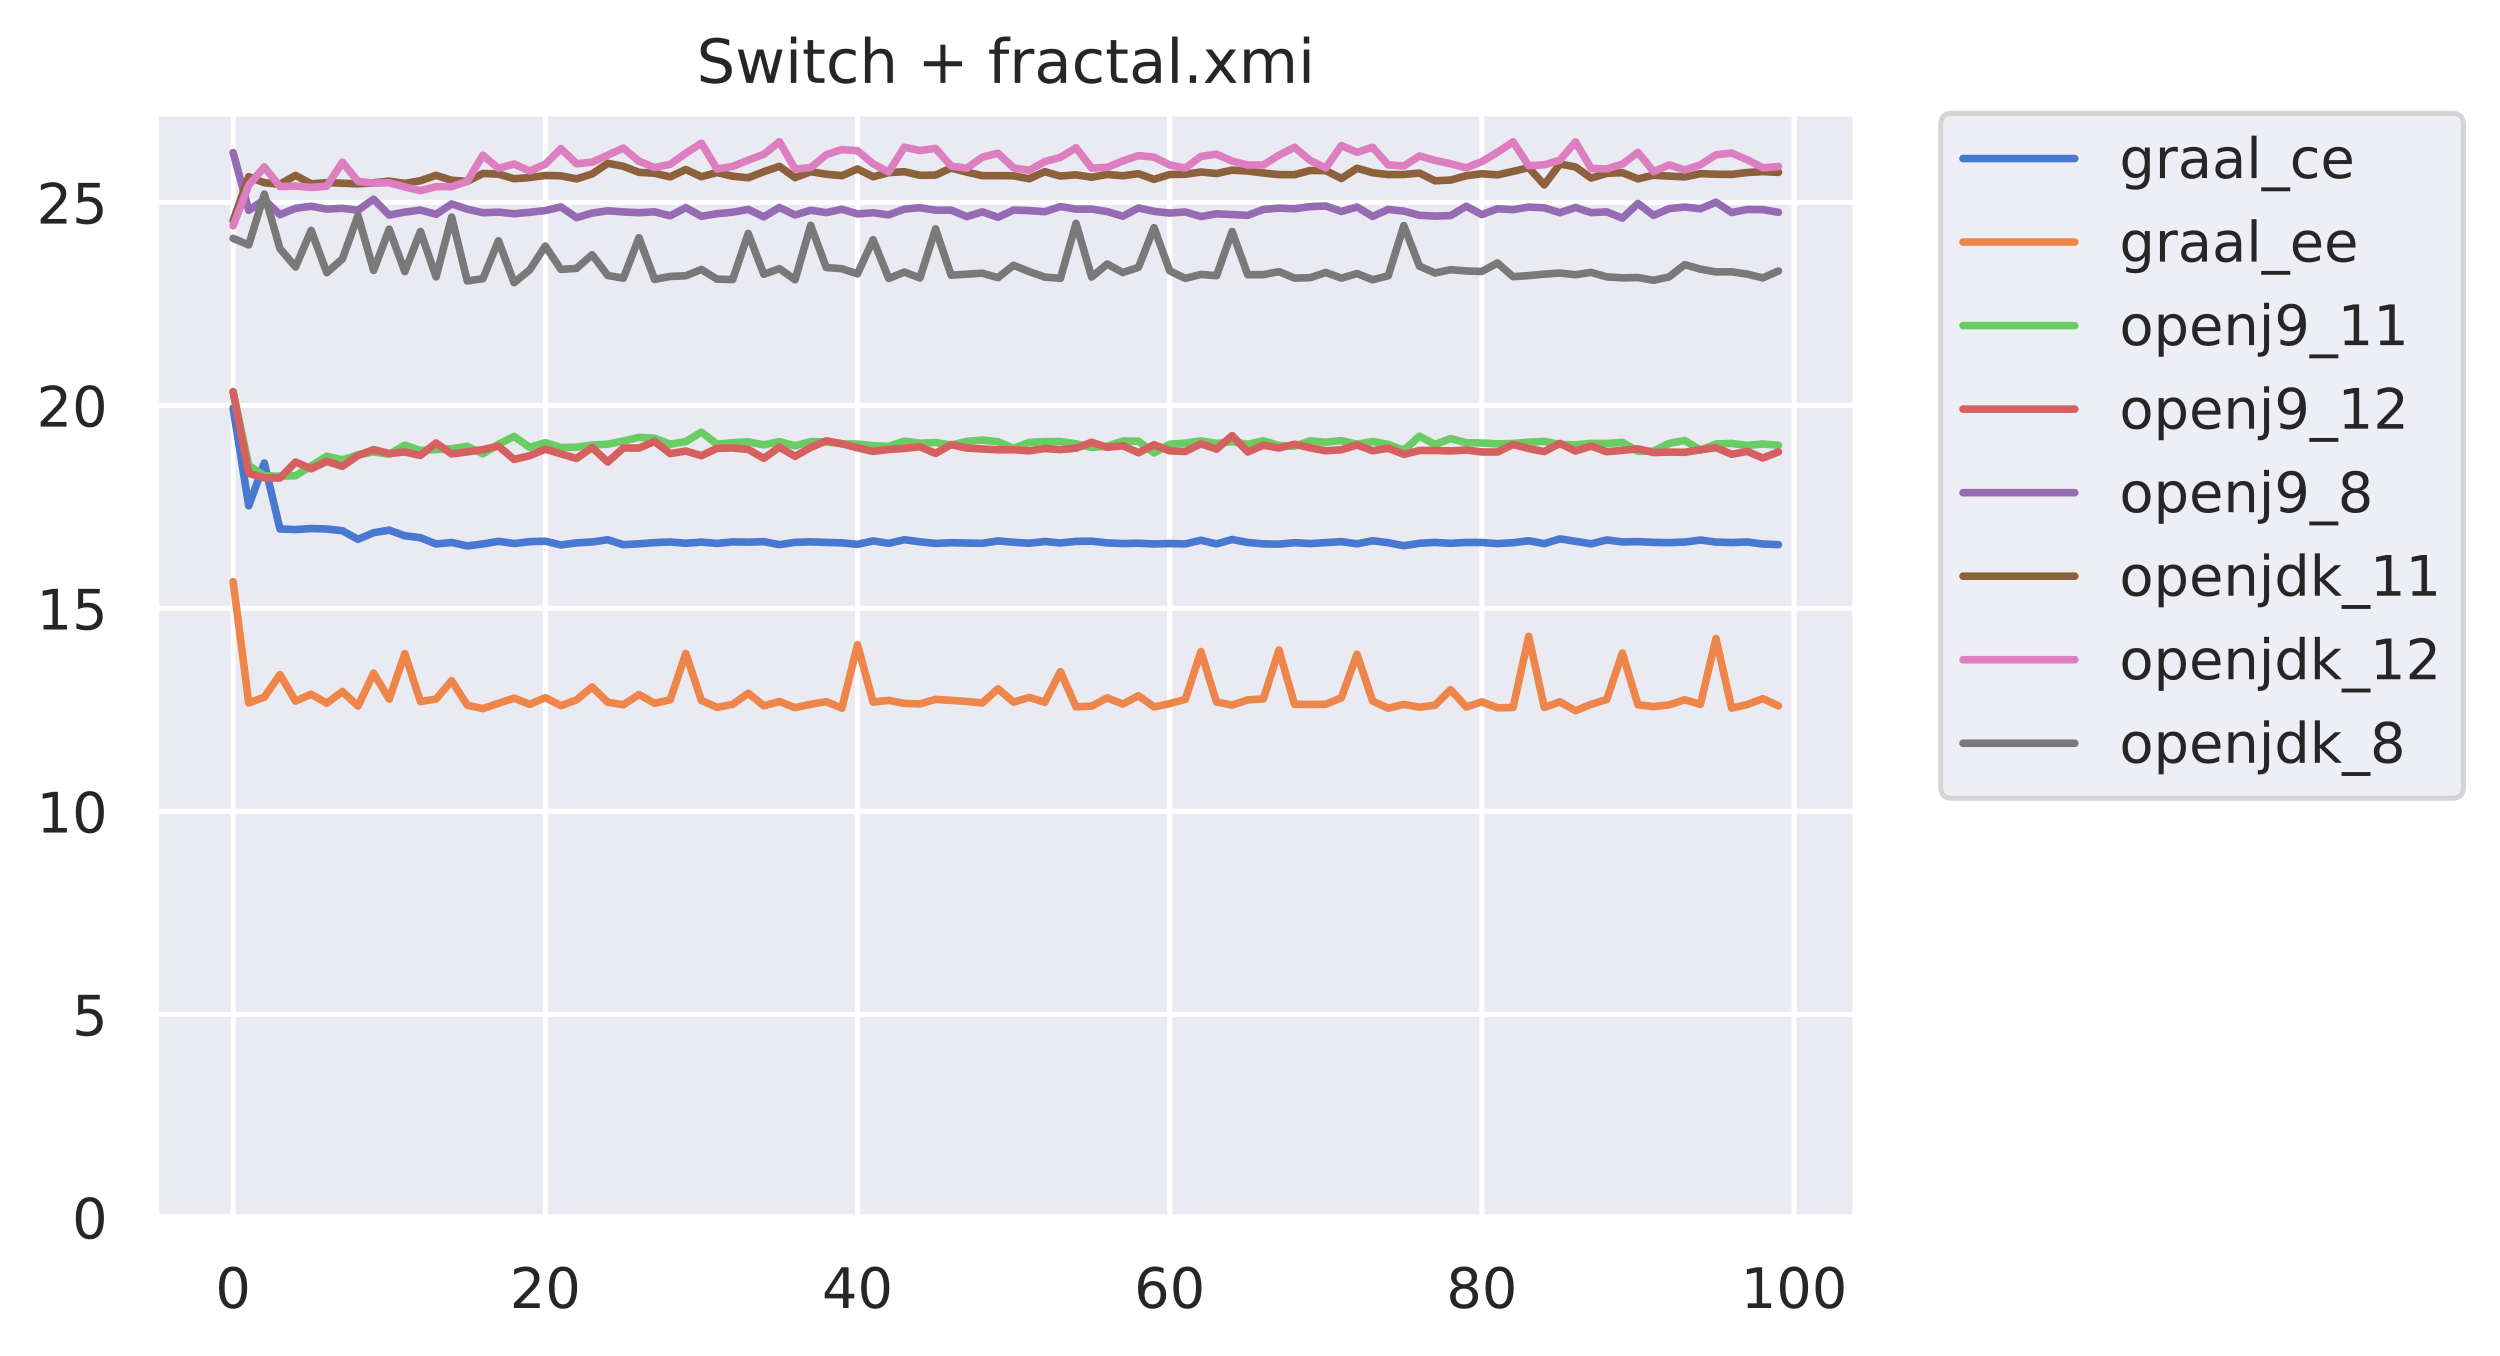 <?xml version="1.0" encoding="utf-8" standalone="no"?>
<!DOCTYPE svg PUBLIC "-//W3C//DTD SVG 1.1//EN"
  "http://www.w3.org/Graphics/SVG/1.1/DTD/svg11.dtd">
<!-- Created with matplotlib (https://matplotlib.org/) -->
<svg height="267.104pt" version="1.1" viewBox="0 0 492.397 267.104" width="492.397pt" xmlns="http://www.w3.org/2000/svg" xmlns:xlink="http://www.w3.org/1999/xlink">
 <defs>
  <style type="text/css">
*{stroke-linecap:butt;stroke-linejoin:round;}
  </style>
 </defs>
 <g id="figure_1">
  <g id="patch_1">
   <path d="M 0 267.104 
L 492.397 267.104 
L 492.397 0 
L 0 0 
z
" style="fill:#ffffff;"/>
  </g>
  <g id="axes_1">
   <g id="patch_2">
    <path d="M 30.698 239.758 
L 365.498 239.758 
L 365.498 22.318 
L 30.698 22.318 
z
" style="fill:#eaeaf2;"/>
   </g>
   <g id="matplotlib.axis_1">
    <g id="xtick_1">
     <g id="line2d_1">
      <path clip-path="url(#p3f4afdf21f)" d="M 45.916 239.758 
L 45.916 22.318 
" style="fill:none;stroke:#ffffff;stroke-linecap:round;"/>
     </g>
     <g id="text_1">
      <!-- 0 -->
      <defs>
       <path d="M 31.781 66.406 
Q 24.172 66.406 20.328 58.906 
Q 16.5 51.422 16.5 36.375 
Q 16.5 21.391 20.328 13.891 
Q 24.172 6.391 31.781 6.391 
Q 39.453 6.391 43.281 13.891 
Q 47.125 21.391 47.125 36.375 
Q 47.125 51.422 43.281 58.906 
Q 39.453 66.406 31.781 66.406 
z
M 31.781 74.219 
Q 44.047 74.219 50.516 64.516 
Q 56.984 54.828 56.984 36.375 
Q 56.984 17.969 50.516 8.266 
Q 44.047 -1.422 31.781 -1.422 
Q 19.531 -1.422 13.062 8.266 
Q 6.594 17.969 6.594 36.375 
Q 6.594 54.828 13.062 64.516 
Q 19.531 74.219 31.781 74.219 
z
" id="DejaVuSans-48"/>
      </defs>
      <g style="fill:#262626;" transform="translate(42.416 257.616)scale(0.11 -0.11)">
       <use xlink:href="#DejaVuSans-48"/>
      </g>
     </g>
    </g>
    <g id="xtick_2">
     <g id="line2d_2">
      <path clip-path="url(#p3f4afdf21f)" d="M 107.403 239.758 
L 107.403 22.318 
" style="fill:none;stroke:#ffffff;stroke-linecap:round;"/>
     </g>
     <g id="text_2">
      <!-- 20 -->
      <defs>
       <path d="M 19.188 8.297 
L 53.609 8.297 
L 53.609 0 
L 7.328 0 
L 7.328 8.297 
Q 12.938 14.109 22.625 23.891 
Q 32.328 33.688 34.812 36.531 
Q 39.547 41.844 41.422 45.531 
Q 43.312 49.219 43.312 52.781 
Q 43.312 58.594 39.234 62.25 
Q 35.156 65.922 28.609 65.922 
Q 23.969 65.922 18.812 64.312 
Q 13.672 62.703 7.812 59.422 
L 7.812 69.391 
Q 13.766 71.781 18.938 73 
Q 24.125 74.219 28.422 74.219 
Q 39.75 74.219 46.484 68.547 
Q 53.219 62.891 53.219 53.422 
Q 53.219 48.922 51.531 44.891 
Q 49.859 40.875 45.406 35.406 
Q 44.188 33.984 37.641 27.219 
Q 31.109 20.453 19.188 8.297 
z
" id="DejaVuSans-50"/>
      </defs>
      <g style="fill:#262626;" transform="translate(100.405 257.616)scale(0.11 -0.11)">
       <use xlink:href="#DejaVuSans-50"/>
       <use x="63.623" xlink:href="#DejaVuSans-48"/>
      </g>
     </g>
    </g>
    <g id="xtick_3">
     <g id="line2d_3">
      <path clip-path="url(#p3f4afdf21f)" d="M 168.891 239.758 
L 168.891 22.318 
" style="fill:none;stroke:#ffffff;stroke-linecap:round;"/>
     </g>
     <g id="text_3">
      <!-- 40 -->
      <defs>
       <path d="M 37.797 64.312 
L 12.891 25.391 
L 37.797 25.391 
z
M 35.203 72.906 
L 47.609 72.906 
L 47.609 25.391 
L 58.016 25.391 
L 58.016 17.188 
L 47.609 17.188 
L 47.609 0 
L 37.797 0 
L 37.797 17.188 
L 4.891 17.188 
L 4.891 26.703 
z
" id="DejaVuSans-52"/>
      </defs>
      <g style="fill:#262626;" transform="translate(161.892 257.616)scale(0.11 -0.11)">
       <use xlink:href="#DejaVuSans-52"/>
       <use x="63.623" xlink:href="#DejaVuSans-48"/>
      </g>
     </g>
    </g>
    <g id="xtick_4">
     <g id="line2d_4">
      <path clip-path="url(#p3f4afdf21f)" d="M 230.378 239.758 
L 230.378 22.318 
" style="fill:none;stroke:#ffffff;stroke-linecap:round;"/>
     </g>
     <g id="text_4">
      <!-- 60 -->
      <defs>
       <path d="M 33.016 40.375 
Q 26.375 40.375 22.484 35.828 
Q 18.609 31.297 18.609 23.391 
Q 18.609 15.531 22.484 10.953 
Q 26.375 6.391 33.016 6.391 
Q 39.656 6.391 43.531 10.953 
Q 47.406 15.531 47.406 23.391 
Q 47.406 31.297 43.531 35.828 
Q 39.656 40.375 33.016 40.375 
z
M 52.594 71.297 
L 52.594 62.312 
Q 48.875 64.062 45.094 64.984 
Q 41.312 65.922 37.594 65.922 
Q 27.828 65.922 22.672 59.328 
Q 17.531 52.734 16.797 39.406 
Q 19.672 43.656 24.016 45.922 
Q 28.375 48.188 33.594 48.188 
Q 44.578 48.188 50.953 41.516 
Q 57.328 34.859 57.328 23.391 
Q 57.328 12.156 50.688 5.359 
Q 44.047 -1.422 33.016 -1.422 
Q 20.359 -1.422 13.672 8.266 
Q 6.984 17.969 6.984 36.375 
Q 6.984 53.656 15.188 63.938 
Q 23.391 74.219 37.203 74.219 
Q 40.922 74.219 44.703 73.484 
Q 48.484 72.75 52.594 71.297 
z
" id="DejaVuSans-54"/>
      </defs>
      <g style="fill:#262626;" transform="translate(223.38 257.616)scale(0.11 -0.11)">
       <use xlink:href="#DejaVuSans-54"/>
       <use x="63.623" xlink:href="#DejaVuSans-48"/>
      </g>
     </g>
    </g>
    <g id="xtick_5">
     <g id="line2d_5">
      <path clip-path="url(#p3f4afdf21f)" d="M 291.866 239.758 
L 291.866 22.318 
" style="fill:none;stroke:#ffffff;stroke-linecap:round;"/>
     </g>
     <g id="text_5">
      <!-- 80 -->
      <defs>
       <path d="M 31.781 34.625 
Q 24.75 34.625 20.719 30.859 
Q 16.703 27.094 16.703 20.516 
Q 16.703 13.922 20.719 10.156 
Q 24.75 6.391 31.781 6.391 
Q 38.812 6.391 42.859 10.172 
Q 46.922 13.969 46.922 20.516 
Q 46.922 27.094 42.891 30.859 
Q 38.875 34.625 31.781 34.625 
z
M 21.922 38.812 
Q 15.578 40.375 12.031 44.719 
Q 8.5 49.078 8.5 55.328 
Q 8.5 64.062 14.719 69.141 
Q 20.953 74.219 31.781 74.219 
Q 42.672 74.219 48.875 69.141 
Q 55.078 64.062 55.078 55.328 
Q 55.078 49.078 51.531 44.719 
Q 48 40.375 41.703 38.812 
Q 48.828 37.156 52.797 32.312 
Q 56.781 27.484 56.781 20.516 
Q 56.781 9.906 50.312 4.234 
Q 43.844 -1.422 31.781 -1.422 
Q 19.734 -1.422 13.25 4.234 
Q 6.781 9.906 6.781 20.516 
Q 6.781 27.484 10.781 32.312 
Q 14.797 37.156 21.922 38.812 
z
M 18.312 54.391 
Q 18.312 48.734 21.844 45.562 
Q 25.391 42.391 31.781 42.391 
Q 38.141 42.391 41.719 45.562 
Q 45.312 48.734 45.312 54.391 
Q 45.312 60.062 41.719 63.234 
Q 38.141 66.406 31.781 66.406 
Q 25.391 66.406 21.844 63.234 
Q 18.312 60.062 18.312 54.391 
z
" id="DejaVuSans-56"/>
      </defs>
      <g style="fill:#262626;" transform="translate(284.867 257.616)scale(0.11 -0.11)">
       <use xlink:href="#DejaVuSans-56"/>
       <use x="63.623" xlink:href="#DejaVuSans-48"/>
      </g>
     </g>
    </g>
    <g id="xtick_6">
     <g id="line2d_6">
      <path clip-path="url(#p3f4afdf21f)" d="M 353.354 239.758 
L 353.354 22.318 
" style="fill:none;stroke:#ffffff;stroke-linecap:round;"/>
     </g>
     <g id="text_6">
      <!-- 100 -->
      <defs>
       <path d="M 12.406 8.297 
L 28.516 8.297 
L 28.516 63.922 
L 10.984 60.406 
L 10.984 69.391 
L 28.422 72.906 
L 38.281 72.906 
L 38.281 8.297 
L 54.391 8.297 
L 54.391 0 
L 12.406 0 
z
" id="DejaVuSans-49"/>
      </defs>
      <g style="fill:#262626;" transform="translate(342.856 257.616)scale(0.11 -0.11)">
       <use xlink:href="#DejaVuSans-49"/>
       <use x="63.623" xlink:href="#DejaVuSans-48"/>
       <use x="127.246" xlink:href="#DejaVuSans-48"/>
      </g>
     </g>
    </g>
   </g>
   <g id="matplotlib.axis_2">
    <g id="ytick_1">
     <g id="line2d_7">
      <path clip-path="url(#p3f4afdf21f)" d="M 30.698 239.758 
L 365.498 239.758 
" style="fill:none;stroke:#ffffff;stroke-linecap:round;"/>
     </g>
     <g id="text_7">
      <!-- 0 -->
      <g style="fill:#262626;" transform="translate(14.199 243.937)scale(0.11 -0.11)">
       <use xlink:href="#DejaVuSans-48"/>
      </g>
     </g>
    </g>
    <g id="ytick_2">
     <g id="line2d_8">
      <path clip-path="url(#p3f4afdf21f)" d="M 30.698 199.779 
L 365.498 199.779 
" style="fill:none;stroke:#ffffff;stroke-linecap:round;"/>
     </g>
     <g id="text_8">
      <!-- 5 -->
      <defs>
       <path d="M 10.797 72.906 
L 49.516 72.906 
L 49.516 64.594 
L 19.828 64.594 
L 19.828 46.734 
Q 21.969 47.469 24.109 47.828 
Q 26.266 48.188 28.422 48.188 
Q 40.625 48.188 47.75 41.5 
Q 54.891 34.812 54.891 23.391 
Q 54.891 11.625 47.562 5.094 
Q 40.234 -1.422 26.906 -1.422 
Q 22.312 -1.422 17.547 -0.641 
Q 12.797 0.141 7.719 1.703 
L 7.719 11.625 
Q 12.109 9.234 16.797 8.062 
Q 21.484 6.891 26.703 6.891 
Q 35.156 6.891 40.078 11.328 
Q 45.016 15.766 45.016 23.391 
Q 45.016 31 40.078 35.438 
Q 35.156 39.891 26.703 39.891 
Q 22.75 39.891 18.812 39.016 
Q 14.891 38.141 10.797 36.281 
z
" id="DejaVuSans-53"/>
      </defs>
      <g style="fill:#262626;" transform="translate(14.199 203.958)scale(0.11 -0.11)">
       <use xlink:href="#DejaVuSans-53"/>
      </g>
     </g>
    </g>
    <g id="ytick_3">
     <g id="line2d_9">
      <path clip-path="url(#p3f4afdf21f)" d="M 30.698 159.799 
L 365.498 159.799 
" style="fill:none;stroke:#ffffff;stroke-linecap:round;"/>
     </g>
     <g id="text_9">
      <!-- 10 -->
      <g style="fill:#262626;" transform="translate(7.2 163.978)scale(0.11 -0.11)">
       <use xlink:href="#DejaVuSans-49"/>
       <use x="63.623" xlink:href="#DejaVuSans-48"/>
      </g>
     </g>
    </g>
    <g id="ytick_4">
     <g id="line2d_10">
      <path clip-path="url(#p3f4afdf21f)" d="M 30.698 119.82 
L 365.498 119.82 
" style="fill:none;stroke:#ffffff;stroke-linecap:round;"/>
     </g>
     <g id="text_10">
      <!-- 15 -->
      <g style="fill:#262626;" transform="translate(7.2 123.999)scale(0.11 -0.11)">
       <use xlink:href="#DejaVuSans-49"/>
       <use x="63.623" xlink:href="#DejaVuSans-53"/>
      </g>
     </g>
    </g>
    <g id="ytick_5">
     <g id="line2d_11">
      <path clip-path="url(#p3f4afdf21f)" d="M 30.698 79.84 
L 365.498 79.84 
" style="fill:none;stroke:#ffffff;stroke-linecap:round;"/>
     </g>
     <g id="text_11">
      <!-- 20 -->
      <g style="fill:#262626;" transform="translate(7.2 84.019)scale(0.11 -0.11)">
       <use xlink:href="#DejaVuSans-50"/>
       <use x="63.623" xlink:href="#DejaVuSans-48"/>
      </g>
     </g>
    </g>
    <g id="ytick_6">
     <g id="line2d_12">
      <path clip-path="url(#p3f4afdf21f)" d="M 30.698 39.861 
L 365.498 39.861 
" style="fill:none;stroke:#ffffff;stroke-linecap:round;"/>
     </g>
     <g id="text_12">
      <!-- 25 -->
      <g style="fill:#262626;" transform="translate(7.2 44.04)scale(0.11 -0.11)">
       <use xlink:href="#DejaVuSans-50"/>
       <use x="63.623" xlink:href="#DejaVuSans-53"/>
      </g>
     </g>
    </g>
   </g>
   <g id="line2d_13">
    <path clip-path="url(#p3f4afdf21f)" d="M 45.916 80.392 
L 48.99 99.616 
L 52.064 91.207 
L 55.139 104.183 
L 58.213 104.305 
L 61.288 104.091 
L 64.362 104.19 
L 67.436 104.537 
L 70.511 106.222 
L 73.585 104.921 
L 76.659 104.42 
L 79.734 105.522 
L 82.808 105.897 
L 85.883 107.144 
L 88.957 106.843 
L 92.031 107.528 
L 95.106 107.138 
L 98.18 106.619 
L 101.255 107.052 
L 104.329 106.679 
L 107.403 106.594 
L 110.478 107.331 
L 113.552 106.92 
L 116.626 106.744 
L 119.701 106.308 
L 122.775 107.285 
L 125.85 107.106 
L 128.924 106.873 
L 131.998 106.752 
L 135.073 107.002 
L 138.147 106.769 
L 141.221 107.024 
L 144.296 106.739 
L 147.37 106.779 
L 150.445 106.685 
L 153.519 107.273 
L 156.593 106.819 
L 159.668 106.73 
L 162.742 106.831 
L 165.817 106.917 
L 168.891 107.213 
L 171.965 106.535 
L 175.04 107.011 
L 178.114 106.307 
L 181.188 106.712 
L 184.263 107.037 
L 187.337 106.896 
L 190.412 106.962 
L 193.486 107.011 
L 196.56 106.539 
L 199.635 106.803 
L 202.709 106.994 
L 205.783 106.657 
L 208.858 106.945 
L 211.932 106.629 
L 215.007 106.591 
L 218.081 106.926 
L 221.155 107.061 
L 224.23 106.993 
L 227.304 107.142 
L 230.378 107.057 
L 233.453 107.126 
L 236.527 106.402 
L 239.602 107.13 
L 242.676 106.264 
L 245.75 106.844 
L 248.825 107.12 
L 251.899 107.176 
L 254.974 106.884 
L 258.048 107.06 
L 261.122 106.869 
L 264.197 106.682 
L 267.271 107.108 
L 270.345 106.511 
L 273.42 106.89 
L 276.494 107.489 
L 279.569 107.006 
L 282.643 106.832 
L 285.717 107.007 
L 288.792 106.84 
L 291.866 106.847 
L 294.94 107.071 
L 298.015 106.887 
L 301.089 106.508 
L 304.164 107.072 
L 307.238 106.134 
L 310.312 106.613 
L 313.387 107.111 
L 316.461 106.343 
L 319.536 106.741 
L 322.61 106.685 
L 325.684 106.821 
L 328.759 106.878 
L 331.833 106.765 
L 334.907 106.367 
L 337.982 106.767 
L 341.056 106.855 
L 344.131 106.753 
L 347.205 107.144 
L 350.279 107.274 
" style="fill:none;stroke:#4878d0;stroke-linecap:round;stroke-width:1.5;"/>
   </g>
   <g id="line2d_14">
    <path clip-path="url(#p3f4afdf21f)" d="M 45.916 114.564 
L 48.99 138.466 
L 52.064 137.296 
L 55.139 132.862 
L 58.213 138.094 
L 61.288 136.735 
L 64.362 138.506 
L 67.436 136.196 
L 70.511 139.073 
L 73.585 132.588 
L 76.659 137.686 
L 79.734 128.741 
L 82.808 138.178 
L 85.883 137.699 
L 88.957 134.057 
L 92.031 138.904 
L 95.106 139.564 
L 98.18 138.512 
L 101.255 137.514 
L 104.329 138.724 
L 107.403 137.413 
L 110.478 138.98 
L 113.552 137.845 
L 116.626 135.307 
L 119.701 138.311 
L 122.775 138.811 
L 125.85 136.805 
L 128.924 138.509 
L 131.998 137.837 
L 135.073 128.71 
L 138.147 137.961 
L 141.221 139.321 
L 144.296 138.73 
L 147.37 136.541 
L 150.445 139.008 
L 153.519 138.162 
L 156.593 139.384 
L 159.668 138.711 
L 162.742 138.203 
L 165.817 139.475 
L 168.891 126.991 
L 171.965 138.284 
L 175.04 137.939 
L 178.114 138.543 
L 181.188 138.637 
L 184.263 137.756 
L 187.337 137.941 
L 190.412 138.155 
L 193.486 138.45 
L 196.56 135.654 
L 199.635 138.299 
L 202.709 137.365 
L 205.783 138.302 
L 208.858 132.282 
L 211.932 139.216 
L 215.007 139.085 
L 218.081 137.444 
L 221.155 138.672 
L 224.23 137.036 
L 227.304 139.231 
L 230.378 138.587 
L 233.453 137.755 
L 236.527 128.324 
L 239.602 138.272 
L 242.676 138.868 
L 245.75 137.856 
L 248.825 137.647 
L 251.899 128.025 
L 254.974 138.71 
L 258.048 138.751 
L 261.122 138.716 
L 264.197 137.442 
L 267.271 128.864 
L 270.345 138.075 
L 273.42 139.488 
L 276.494 138.735 
L 279.569 139.298 
L 282.643 138.891 
L 285.717 135.848 
L 288.792 139.25 
L 291.866 138.24 
L 294.94 139.411 
L 298.015 139.345 
L 301.089 125.338 
L 304.164 139.328 
L 307.238 138.231 
L 310.312 139.974 
L 313.387 138.728 
L 316.461 137.776 
L 319.536 128.63 
L 322.61 138.803 
L 325.684 139.17 
L 328.759 138.828 
L 331.833 137.823 
L 334.907 138.732 
L 337.982 125.752 
L 341.056 139.459 
L 344.131 138.773 
L 347.205 137.601 
L 350.279 139.026 
" style="fill:none;stroke:#ee854a;stroke-linecap:round;stroke-width:1.5;"/>
   </g>
   <g id="line2d_15">
    <path clip-path="url(#p3f4afdf21f)" d="M 45.916 77.229 
L 48.99 91.692 
L 52.064 93.716 
L 55.139 93.785 
L 58.213 93.7 
L 61.288 91.775 
L 64.362 89.871 
L 67.436 90.558 
L 70.511 89.593 
L 73.585 89.016 
L 76.659 89.478 
L 79.734 87.686 
L 82.808 88.721 
L 85.883 88.538 
L 88.957 88.386 
L 92.031 87.907 
L 95.106 89.386 
L 98.18 87.495 
L 101.255 85.965 
L 104.329 88.104 
L 107.403 87.189 
L 110.478 88.133 
L 113.552 88.082 
L 116.626 87.649 
L 119.701 87.485 
L 122.775 86.866 
L 125.85 86.134 
L 128.924 86.322 
L 131.998 87.496 
L 135.073 86.967 
L 138.147 85.115 
L 141.221 87.489 
L 144.296 87.18 
L 147.37 87.042 
L 150.445 87.605 
L 153.519 86.986 
L 156.593 87.797 
L 159.668 86.988 
L 162.742 87.035 
L 165.817 87.414 
L 168.891 87.465 
L 171.965 87.773 
L 175.04 87.907 
L 178.114 86.887 
L 181.188 87.286 
L 184.263 87.157 
L 187.337 87.667 
L 190.412 86.922 
L 193.486 86.682 
L 196.56 87.001 
L 199.635 88.318 
L 202.709 87.136 
L 205.783 86.996 
L 208.858 86.961 
L 211.932 87.43 
L 215.007 88.136 
L 218.081 87.891 
L 221.155 86.856 
L 224.23 86.908 
L 227.304 89.217 
L 230.378 87.475 
L 233.453 87.281 
L 236.527 86.833 
L 239.602 87.337 
L 242.676 86.982 
L 245.75 87.51 
L 248.825 86.833 
L 251.899 87.744 
L 254.974 87.876 
L 258.048 86.839 
L 261.122 87.087 
L 264.197 86.781 
L 267.271 87.48 
L 270.345 86.964 
L 273.42 87.53 
L 276.494 88.681 
L 279.569 85.917 
L 282.643 87.54 
L 285.717 86.382 
L 288.792 87.202 
L 291.866 87.249 
L 294.94 87.421 
L 298.015 87.345 
L 301.089 87.089 
L 304.164 86.949 
L 307.238 87.526 
L 310.312 87.621 
L 313.387 87.324 
L 316.461 87.344 
L 319.536 87.138 
L 322.61 88.879 
L 325.684 88.861 
L 328.759 87.321 
L 331.833 86.751 
L 334.907 88.644 
L 337.982 87.449 
L 341.056 87.342 
L 344.131 87.735 
L 347.205 87.454 
L 350.279 87.708 
" style="fill:none;stroke:#6acc64;stroke-linecap:round;stroke-width:1.5;"/>
   </g>
   <g id="line2d_16">
    <path clip-path="url(#p3f4afdf21f)" d="M 45.916 77.13 
L 48.99 93.23 
L 52.064 94.124 
L 55.139 94.145 
L 58.213 91.006 
L 61.288 92.322 
L 64.362 90.868 
L 67.436 91.853 
L 70.511 89.692 
L 73.585 88.566 
L 76.659 89.317 
L 79.734 89.029 
L 82.808 89.692 
L 85.883 87.253 
L 88.957 89.41 
L 92.031 89.001 
L 95.106 88.55 
L 98.18 87.865 
L 101.255 90.488 
L 104.329 89.752 
L 107.403 88.462 
L 110.478 89.388 
L 113.552 90.294 
L 116.626 88.159 
L 119.701 90.999 
L 122.775 88.23 
L 125.85 88.255 
L 128.924 86.946 
L 131.998 89.346 
L 135.073 88.836 
L 138.147 89.749 
L 141.221 88.296 
L 144.296 88.239 
L 147.37 88.52 
L 150.445 90.266 
L 153.519 88.063 
L 156.593 89.871 
L 159.668 88.139 
L 162.742 86.826 
L 165.817 87.399 
L 168.891 88.207 
L 171.965 88.908 
L 175.04 88.522 
L 178.114 88.332 
L 181.188 87.982 
L 184.263 89.306 
L 187.337 87.564 
L 190.412 88.254 
L 193.486 88.427 
L 196.56 88.595 
L 199.635 88.574 
L 202.709 88.791 
L 205.783 88.335 
L 208.858 88.554 
L 211.932 88.287 
L 215.007 87.105 
L 218.081 88.101 
L 221.155 87.793 
L 224.23 89.171 
L 227.304 87.588 
L 230.378 88.8 
L 233.453 88.917 
L 236.527 87.404 
L 239.602 88.461 
L 242.676 85.798 
L 245.75 89.009 
L 248.825 87.683 
L 251.899 88.243 
L 254.974 87.487 
L 258.048 88.216 
L 261.122 88.774 
L 264.197 88.582 
L 267.271 87.634 
L 270.345 88.778 
L 273.42 88.282 
L 276.494 89.496 
L 279.569 88.728 
L 282.643 88.73 
L 285.717 88.806 
L 288.792 88.64 
L 291.866 89.017 
L 294.94 89.031 
L 298.015 87.541 
L 301.089 88.348 
L 304.164 88.94 
L 307.238 87.323 
L 310.312 88.835 
L 313.387 87.86 
L 316.461 88.975 
L 319.536 88.697 
L 322.61 88.41 
L 325.684 89.142 
L 328.759 89.047 
L 331.833 89.085 
L 334.907 88.586 
L 337.982 88.167 
L 341.056 89.472 
L 344.131 88.906 
L 347.205 90.214 
L 350.279 89.003 
" style="fill:none;stroke:#d65f5f;stroke-linecap:round;stroke-width:1.5;"/>
   </g>
   <g id="line2d_17">
    <path clip-path="url(#p3f4afdf21f)" d="M 45.916 30.05 
L 48.99 41.422 
L 52.064 39.334 
L 55.139 42.277 
L 58.213 41.031 
L 61.288 40.621 
L 64.362 41.195 
L 67.436 41.027 
L 70.511 41.402 
L 73.585 39.237 
L 76.659 42.371 
L 79.734 41.769 
L 82.808 41.368 
L 85.883 42.203 
L 88.957 40.167 
L 92.031 41.201 
L 95.106 41.901 
L 98.18 41.787 
L 101.255 42.092 
L 104.329 41.813 
L 107.403 41.469 
L 110.478 40.756 
L 113.552 42.863 
L 116.626 41.965 
L 119.701 41.517 
L 122.775 41.74 
L 125.85 41.896 
L 128.924 41.719 
L 131.998 42.507 
L 135.073 40.886 
L 138.147 42.605 
L 141.221 42.085 
L 144.296 41.802 
L 147.37 41.232 
L 150.445 42.71 
L 153.519 40.862 
L 156.593 42.351 
L 159.668 41.403 
L 162.742 41.88 
L 165.817 41.215 
L 168.891 42.135 
L 171.965 41.901 
L 175.04 42.323 
L 178.114 41.183 
L 181.188 40.911 
L 184.263 41.4 
L 187.337 41.388 
L 190.412 42.672 
L 193.486 41.723 
L 196.56 42.806 
L 199.635 41.369 
L 202.709 41.479 
L 205.783 41.707 
L 208.858 40.685 
L 211.932 41.19 
L 215.007 41.184 
L 218.081 41.68 
L 221.155 42.588 
L 224.23 40.96 
L 227.304 41.631 
L 230.378 41.967 
L 233.453 41.748 
L 236.527 42.647 
L 239.602 42.108 
L 242.676 42.253 
L 245.75 42.413 
L 248.825 41.249 
L 251.899 40.994 
L 254.974 41.109 
L 258.048 40.696 
L 261.122 40.576 
L 264.197 41.656 
L 267.271 40.768 
L 270.345 42.623 
L 273.42 41.24 
L 276.494 41.586 
L 279.569 42.407 
L 282.643 42.565 
L 285.717 42.458 
L 288.792 40.619 
L 291.866 42.271 
L 294.94 41.115 
L 298.015 41.294 
L 301.089 40.78 
L 304.164 40.929 
L 307.238 41.888 
L 310.312 40.864 
L 313.387 41.884 
L 316.461 41.725 
L 319.536 42.966 
L 322.61 40.079 
L 325.684 42.422 
L 328.759 41.085 
L 331.833 40.776 
L 334.907 41.118 
L 337.982 39.831 
L 341.056 41.856 
L 344.131 41.262 
L 347.205 41.282 
L 350.279 41.817 
" style="fill:none;stroke:#956cb4;stroke-linecap:round;stroke-width:1.5;"/>
   </g>
   <g id="line2d_18">
    <path clip-path="url(#p3f4afdf21f)" d="M 45.916 43.468 
L 48.99 34.815 
L 52.064 35.994 
L 55.139 36.294 
L 58.213 34.542 
L 61.288 36.202 
L 64.362 35.971 
L 67.436 36.082 
L 70.511 36.208 
L 73.585 36.005 
L 76.659 35.675 
L 79.734 36.123 
L 82.808 35.592 
L 85.883 34.536 
L 88.957 35.509 
L 92.031 35.721 
L 95.106 34.174 
L 98.18 34.29 
L 101.255 35.205 
L 104.329 34.967 
L 107.403 34.562 
L 110.478 34.63 
L 113.552 35.233 
L 116.626 34.256 
L 119.701 32.167 
L 122.775 32.756 
L 125.85 33.942 
L 128.924 34.126 
L 131.998 34.836 
L 135.073 33.385 
L 138.147 34.806 
L 141.221 33.985 
L 144.296 34.707 
L 147.37 35.016 
L 150.445 33.815 
L 153.519 32.77 
L 156.593 34.992 
L 159.668 33.822 
L 162.742 34.313 
L 165.817 34.602 
L 168.891 33.276 
L 171.965 34.805 
L 175.04 34 
L 178.114 33.82 
L 181.188 34.526 
L 184.263 34.488 
L 187.337 33.096 
L 190.412 33.899 
L 193.486 34.601 
L 196.56 34.598 
L 199.635 34.631 
L 202.709 35.207 
L 205.783 33.814 
L 208.858 34.676 
L 211.932 34.432 
L 215.007 34.908 
L 218.081 34.352 
L 221.155 34.622 
L 224.23 34.206 
L 227.304 35.325 
L 230.378 34.368 
L 233.453 34.321 
L 236.527 33.88 
L 239.602 34.178 
L 242.676 33.514 
L 245.75 33.687 
L 248.825 34.07 
L 251.899 34.39 
L 254.974 34.407 
L 258.048 33.579 
L 261.122 33.607 
L 264.197 35.151 
L 267.271 33.138 
L 270.345 34.025 
L 273.42 34.385 
L 276.494 34.369 
L 279.569 34.086 
L 282.643 35.61 
L 285.717 35.459 
L 288.792 34.61 
L 291.866 34.221 
L 294.94 34.44 
L 298.015 33.756 
L 301.089 33.008 
L 304.164 36.41 
L 307.238 32.3 
L 310.312 32.888 
L 313.387 35.067 
L 316.461 34.137 
L 319.536 34.005 
L 322.61 35.226 
L 325.684 34.514 
L 328.759 34.683 
L 331.833 34.846 
L 334.907 34.204 
L 337.982 34.318 
L 341.056 34.347 
L 344.131 33.98 
L 347.205 33.799 
L 350.279 33.947 
" style="fill:none;stroke:#8c613c;stroke-linecap:round;stroke-width:1.5;"/>
   </g>
   <g id="line2d_19">
    <path clip-path="url(#p3f4afdf21f)" d="M 45.916 44.466 
L 48.99 36.455 
L 52.064 32.896 
L 55.139 36.725 
L 58.213 36.653 
L 61.288 36.919 
L 64.362 36.66 
L 67.436 31.955 
L 70.511 35.726 
L 73.585 36.07 
L 76.659 35.993 
L 79.734 36.831 
L 82.808 37.544 
L 85.883 36.765 
L 88.957 36.765 
L 92.031 35.713 
L 95.106 30.595 
L 98.18 33.15 
L 101.255 32.304 
L 104.329 33.689 
L 107.403 32.346 
L 110.478 29.27 
L 113.552 32.252 
L 116.626 31.942 
L 119.701 30.551 
L 122.775 29.171 
L 125.85 31.752 
L 128.924 33.002 
L 131.998 32.366 
L 135.073 30.191 
L 138.147 28.198 
L 141.221 33.292 
L 144.296 32.785 
L 147.37 31.544 
L 150.445 30.382 
L 153.519 27.921 
L 156.593 33.267 
L 159.668 33.044 
L 162.742 30.468 
L 165.817 29.449 
L 168.891 29.69 
L 171.965 32.255 
L 175.04 33.871 
L 178.114 28.996 
L 181.188 29.66 
L 184.263 29.223 
L 187.337 32.705 
L 190.412 33.13 
L 193.486 30.943 
L 196.56 30.178 
L 199.635 33.053 
L 202.709 33.549 
L 205.783 31.819 
L 208.858 30.99 
L 211.932 29.1 
L 215.007 33.097 
L 218.081 32.964 
L 221.155 31.692 
L 224.23 30.655 
L 227.304 30.961 
L 230.378 32.488 
L 233.453 33.107 
L 236.527 30.813 
L 239.602 30.367 
L 242.676 31.721 
L 245.75 32.506 
L 248.825 32.498 
L 251.899 30.559 
L 254.974 29.003 
L 258.048 31.593 
L 261.122 33.075 
L 264.197 28.666 
L 267.271 30 
L 270.345 29.008 
L 273.42 32.481 
L 276.494 32.682 
L 279.569 30.714 
L 282.643 31.6 
L 285.717 32.26 
L 288.792 33.058 
L 291.866 31.834 
L 294.94 29.987 
L 298.015 27.931 
L 301.089 32.637 
L 304.164 32.468 
L 307.238 31.54 
L 310.312 27.955 
L 313.387 33.189 
L 316.461 33.268 
L 319.536 32.323 
L 322.61 30.015 
L 325.684 33.793 
L 328.759 32.48 
L 331.833 33.473 
L 334.907 32.461 
L 337.982 30.492 
L 341.056 30.144 
L 344.131 31.462 
L 347.205 33.062 
L 350.279 32.791 
" style="fill:none;stroke:#dc7ec0;stroke-linecap:round;stroke-width:1.5;"/>
   </g>
   <g id="line2d_20">
    <path clip-path="url(#p3f4afdf21f)" d="M 45.916 46.954 
L 48.99 48.233 
L 52.064 38.227 
L 55.139 48.971 
L 58.213 52.581 
L 61.288 45.376 
L 64.362 53.702 
L 67.436 51.008 
L 70.511 42.43 
L 73.585 53.256 
L 76.659 45.146 
L 79.734 53.493 
L 82.808 45.588 
L 85.883 54.526 
L 88.957 42.76 
L 92.031 55.338 
L 95.106 54.887 
L 98.18 47.418 
L 101.255 55.678 
L 104.329 53.15 
L 107.403 48.462 
L 110.478 53.059 
L 113.552 52.857 
L 116.626 50.163 
L 119.701 54.251 
L 122.775 54.792 
L 125.85 46.818 
L 128.924 55.025 
L 131.998 54.448 
L 135.073 54.316 
L 138.147 53.08 
L 141.221 54.972 
L 144.296 55.072 
L 147.37 45.987 
L 150.445 54.023 
L 153.519 52.904 
L 156.593 55.105 
L 159.668 44.394 
L 162.742 52.688 
L 165.817 52.924 
L 168.891 53.939 
L 171.965 47.211 
L 175.04 54.847 
L 178.114 53.589 
L 181.188 54.743 
L 184.263 45.087 
L 187.337 54.199 
L 190.412 53.993 
L 193.486 53.816 
L 196.56 54.681 
L 199.635 52.253 
L 202.709 53.498 
L 205.783 54.578 
L 208.858 54.819 
L 211.932 43.992 
L 215.007 54.562 
L 218.081 52.003 
L 221.155 53.683 
L 224.23 52.65 
L 227.304 44.841 
L 230.378 53.331 
L 233.453 54.836 
L 236.527 54.049 
L 239.602 54.301 
L 242.676 45.602 
L 245.75 54.098 
L 248.825 54.094 
L 251.899 53.498 
L 254.974 54.771 
L 258.048 54.697 
L 261.122 53.667 
L 264.197 54.784 
L 267.271 53.881 
L 270.345 55.095 
L 273.42 54.324 
L 276.494 44.433 
L 279.569 52.418 
L 282.643 53.766 
L 285.717 53.117 
L 288.792 53.374 
L 291.866 53.469 
L 294.94 51.796 
L 298.015 54.498 
L 301.089 54.278 
L 304.164 53.997 
L 307.238 53.774 
L 310.312 54.112 
L 313.387 53.649 
L 316.461 54.526 
L 319.536 54.732 
L 322.61 54.666 
L 325.684 55.201 
L 328.759 54.529 
L 331.833 52.118 
L 334.907 53.011 
L 337.982 53.554 
L 341.056 53.534 
L 344.131 53.985 
L 347.205 54.736 
L 350.279 53.374 
" style="fill:none;stroke:#797979;stroke-linecap:round;stroke-width:1.5;"/>
   </g>
   <g id="patch_3">
    <path d="M 30.698 239.758 
L 30.698 22.318 
" style="fill:none;stroke:#ffffff;stroke-linecap:square;stroke-linejoin:miter;stroke-width:1.25;"/>
   </g>
   <g id="patch_4">
    <path d="M 365.498 239.758 
L 365.498 22.318 
" style="fill:none;stroke:#ffffff;stroke-linecap:square;stroke-linejoin:miter;stroke-width:1.25;"/>
   </g>
   <g id="patch_5">
    <path d="M 30.698 239.758 
L 365.498 239.758 
" style="fill:none;stroke:#ffffff;stroke-linecap:square;stroke-linejoin:miter;stroke-width:1.25;"/>
   </g>
   <g id="patch_6">
    <path d="M 30.698 22.318 
L 365.498 22.318 
" style="fill:none;stroke:#ffffff;stroke-linecap:square;stroke-linejoin:miter;stroke-width:1.25;"/>
   </g>
   <g id="text_13">
    <!-- Switch + fractal.xmi -->
    <defs>
     <path d="M 53.516 70.516 
L 53.516 60.891 
Q 47.906 63.578 42.922 64.891 
Q 37.938 66.219 33.297 66.219 
Q 25.25 66.219 20.875 63.094 
Q 16.5 59.969 16.5 54.203 
Q 16.5 49.359 19.406 46.891 
Q 22.312 44.438 30.422 42.922 
L 36.375 41.703 
Q 47.406 39.594 52.656 34.297 
Q 57.906 29 57.906 20.125 
Q 57.906 9.516 50.797 4.047 
Q 43.703 -1.422 29.984 -1.422 
Q 24.812 -1.422 18.969 -0.25 
Q 13.141 0.922 6.891 3.219 
L 6.891 13.375 
Q 12.891 10.016 18.656 8.297 
Q 24.422 6.594 29.984 6.594 
Q 38.422 6.594 43.016 9.906 
Q 47.609 13.234 47.609 19.391 
Q 47.609 24.75 44.312 27.781 
Q 41.016 30.812 33.5 32.328 
L 27.484 33.5 
Q 16.453 35.688 11.516 40.375 
Q 6.594 45.062 6.594 53.422 
Q 6.594 63.094 13.406 68.656 
Q 20.219 74.219 32.172 74.219 
Q 37.312 74.219 42.625 73.281 
Q 47.953 72.359 53.516 70.516 
z
" id="DejaVuSans-83"/>
     <path d="M 4.203 54.688 
L 13.188 54.688 
L 24.422 12.016 
L 35.594 54.688 
L 46.188 54.688 
L 57.422 12.016 
L 68.609 54.688 
L 77.594 54.688 
L 63.281 0 
L 52.688 0 
L 40.922 44.828 
L 29.109 0 
L 18.5 0 
z
" id="DejaVuSans-119"/>
     <path d="M 9.422 54.688 
L 18.406 54.688 
L 18.406 0 
L 9.422 0 
z
M 9.422 75.984 
L 18.406 75.984 
L 18.406 64.594 
L 9.422 64.594 
z
" id="DejaVuSans-105"/>
     <path d="M 18.312 70.219 
L 18.312 54.688 
L 36.812 54.688 
L 36.812 47.703 
L 18.312 47.703 
L 18.312 18.016 
Q 18.312 11.328 20.141 9.422 
Q 21.969 7.516 27.594 7.516 
L 36.812 7.516 
L 36.812 0 
L 27.594 0 
Q 17.188 0 13.234 3.875 
Q 9.281 7.766 9.281 18.016 
L 9.281 47.703 
L 2.688 47.703 
L 2.688 54.688 
L 9.281 54.688 
L 9.281 70.219 
z
" id="DejaVuSans-116"/>
     <path d="M 48.781 52.594 
L 48.781 44.188 
Q 44.969 46.297 41.141 47.344 
Q 37.312 48.391 33.406 48.391 
Q 24.656 48.391 19.812 42.844 
Q 14.984 37.312 14.984 27.297 
Q 14.984 17.281 19.812 11.734 
Q 24.656 6.203 33.406 6.203 
Q 37.312 6.203 41.141 7.25 
Q 44.969 8.297 48.781 10.406 
L 48.781 2.094 
Q 45.016 0.344 40.984 -0.531 
Q 36.969 -1.422 32.422 -1.422 
Q 20.062 -1.422 12.781 6.344 
Q 5.516 14.109 5.516 27.297 
Q 5.516 40.672 12.859 48.328 
Q 20.219 56 33.016 56 
Q 37.156 56 41.109 55.141 
Q 45.062 54.297 48.781 52.594 
z
" id="DejaVuSans-99"/>
     <path d="M 54.891 33.016 
L 54.891 0 
L 45.906 0 
L 45.906 32.719 
Q 45.906 40.484 42.875 44.328 
Q 39.844 48.188 33.797 48.188 
Q 26.516 48.188 22.312 43.547 
Q 18.109 38.922 18.109 30.906 
L 18.109 0 
L 9.078 0 
L 9.078 75.984 
L 18.109 75.984 
L 18.109 46.188 
Q 21.344 51.125 25.703 53.562 
Q 30.078 56 35.797 56 
Q 45.219 56 50.047 50.172 
Q 54.891 44.344 54.891 33.016 
z
" id="DejaVuSans-104"/>
     <path id="DejaVuSans-32"/>
     <path d="M 46 62.703 
L 46 35.5 
L 73.188 35.5 
L 73.188 27.203 
L 46 27.203 
L 46 0 
L 37.797 0 
L 37.797 27.203 
L 10.594 27.203 
L 10.594 35.5 
L 37.797 35.5 
L 37.797 62.703 
z
" id="DejaVuSans-43"/>
     <path d="M 37.109 75.984 
L 37.109 68.5 
L 28.516 68.5 
Q 23.688 68.5 21.797 66.547 
Q 19.922 64.594 19.922 59.516 
L 19.922 54.688 
L 34.719 54.688 
L 34.719 47.703 
L 19.922 47.703 
L 19.922 0 
L 10.891 0 
L 10.891 47.703 
L 2.297 47.703 
L 2.297 54.688 
L 10.891 54.688 
L 10.891 58.5 
Q 10.891 67.625 15.141 71.797 
Q 19.391 75.984 28.609 75.984 
z
" id="DejaVuSans-102"/>
     <path d="M 41.109 46.297 
Q 39.594 47.172 37.812 47.578 
Q 36.031 48 33.891 48 
Q 26.266 48 22.188 43.047 
Q 18.109 38.094 18.109 28.812 
L 18.109 0 
L 9.078 0 
L 9.078 54.688 
L 18.109 54.688 
L 18.109 46.188 
Q 20.953 51.172 25.484 53.578 
Q 30.031 56 36.531 56 
Q 37.453 56 38.578 55.875 
Q 39.703 55.766 41.062 55.516 
z
" id="DejaVuSans-114"/>
     <path d="M 34.281 27.484 
Q 23.391 27.484 19.188 25 
Q 14.984 22.516 14.984 16.5 
Q 14.984 11.719 18.141 8.906 
Q 21.297 6.109 26.703 6.109 
Q 34.188 6.109 38.703 11.406 
Q 43.219 16.703 43.219 25.484 
L 43.219 27.484 
z
M 52.203 31.203 
L 52.203 0 
L 43.219 0 
L 43.219 8.297 
Q 40.141 3.328 35.547 0.953 
Q 30.953 -1.422 24.312 -1.422 
Q 15.922 -1.422 10.953 3.297 
Q 6 8.016 6 15.922 
Q 6 25.141 12.172 29.828 
Q 18.359 34.516 30.609 34.516 
L 43.219 34.516 
L 43.219 35.406 
Q 43.219 41.609 39.141 45 
Q 35.062 48.391 27.688 48.391 
Q 23 48.391 18.547 47.266 
Q 14.109 46.141 10.016 43.891 
L 10.016 52.203 
Q 14.938 54.109 19.578 55.047 
Q 24.219 56 28.609 56 
Q 40.484 56 46.344 49.844 
Q 52.203 43.703 52.203 31.203 
z
" id="DejaVuSans-97"/>
     <path d="M 9.422 75.984 
L 18.406 75.984 
L 18.406 0 
L 9.422 0 
z
" id="DejaVuSans-108"/>
     <path d="M 10.688 12.406 
L 21 12.406 
L 21 0 
L 10.688 0 
z
" id="DejaVuSans-46"/>
     <path d="M 54.891 54.688 
L 35.109 28.078 
L 55.906 0 
L 45.312 0 
L 29.391 21.484 
L 13.484 0 
L 2.875 0 
L 24.125 28.609 
L 4.688 54.688 
L 15.281 54.688 
L 29.781 35.203 
L 44.281 54.688 
z
" id="DejaVuSans-120"/>
     <path d="M 52 44.188 
Q 55.375 50.25 60.062 53.125 
Q 64.75 56 71.094 56 
Q 79.641 56 84.281 50.016 
Q 88.922 44.047 88.922 33.016 
L 88.922 0 
L 79.891 0 
L 79.891 32.719 
Q 79.891 40.578 77.094 44.375 
Q 74.312 48.188 68.609 48.188 
Q 61.625 48.188 57.562 43.547 
Q 53.516 38.922 53.516 30.906 
L 53.516 0 
L 44.484 0 
L 44.484 32.719 
Q 44.484 40.625 41.703 44.406 
Q 38.922 48.188 33.109 48.188 
Q 26.219 48.188 22.156 43.531 
Q 18.109 38.875 18.109 30.906 
L 18.109 0 
L 9.078 0 
L 9.078 54.688 
L 18.109 54.688 
L 18.109 46.188 
Q 21.188 51.219 25.484 53.609 
Q 29.781 56 35.688 56 
Q 41.656 56 45.828 52.969 
Q 50 49.953 52 44.188 
z
" id="DejaVuSans-109"/>
    </defs>
    <g style="fill:#262626;" transform="translate(137.199 16.318)scale(0.12 -0.12)">
     <use xlink:href="#DejaVuSans-83"/>
     <use x="63.477" xlink:href="#DejaVuSans-119"/>
     <use x="145.264" xlink:href="#DejaVuSans-105"/>
     <use x="173.047" xlink:href="#DejaVuSans-116"/>
     <use x="212.256" xlink:href="#DejaVuSans-99"/>
     <use x="267.236" xlink:href="#DejaVuSans-104"/>
     <use x="330.615" xlink:href="#DejaVuSans-32"/>
     <use x="362.402" xlink:href="#DejaVuSans-43"/>
     <use x="446.191" xlink:href="#DejaVuSans-32"/>
     <use x="477.979" xlink:href="#DejaVuSans-102"/>
     <use x="513.184" xlink:href="#DejaVuSans-114"/>
     <use x="554.297" xlink:href="#DejaVuSans-97"/>
     <use x="615.576" xlink:href="#DejaVuSans-99"/>
     <use x="670.557" xlink:href="#DejaVuSans-116"/>
     <use x="709.766" xlink:href="#DejaVuSans-97"/>
     <use x="771.045" xlink:href="#DejaVuSans-108"/>
     <use x="798.828" xlink:href="#DejaVuSans-46"/>
     <use x="830.615" xlink:href="#DejaVuSans-120"/>
     <use x="889.795" xlink:href="#DejaVuSans-109"/>
     <use x="987.207" xlink:href="#DejaVuSans-105"/>
    </g>
   </g>
   <g id="legend_1">
    <g id="patch_7">
     <path d="M 384.438 157.233 
L 482.998 157.233 
Q 485.197 157.233 485.197 155.033 
L 485.197 24.518 
Q 485.197 22.318 482.998 22.318 
L 384.438 22.318 
Q 382.238 22.318 382.238 24.518 
L 382.238 155.033 
Q 382.238 157.233 384.438 157.233 
z
" style="fill:#eaeaf2;opacity:0.8;stroke:#cccccc;stroke-linejoin:miter;"/>
    </g>
    <g id="line2d_21">
     <path d="M 386.637 31.226 
L 408.637 31.226 
" style="fill:none;stroke:#4878d0;stroke-linecap:round;stroke-width:1.5;"/>
    </g>
    <g id="line2d_22"/>
    <g id="text_14">
     <!-- graal_ce -->
     <defs>
      <path d="M 45.406 27.984 
Q 45.406 37.75 41.375 43.109 
Q 37.359 48.484 30.078 48.484 
Q 22.859 48.484 18.828 43.109 
Q 14.797 37.75 14.797 27.984 
Q 14.797 18.266 18.828 12.891 
Q 22.859 7.516 30.078 7.516 
Q 37.359 7.516 41.375 12.891 
Q 45.406 18.266 45.406 27.984 
z
M 54.391 6.781 
Q 54.391 -7.172 48.188 -13.984 
Q 42 -20.797 29.203 -20.797 
Q 24.469 -20.797 20.266 -20.094 
Q 16.062 -19.391 12.109 -17.922 
L 12.109 -9.188 
Q 16.062 -11.328 19.922 -12.344 
Q 23.781 -13.375 27.781 -13.375 
Q 36.625 -13.375 41.016 -8.766 
Q 45.406 -4.156 45.406 5.172 
L 45.406 9.625 
Q 42.625 4.781 38.281 2.391 
Q 33.938 0 27.875 0 
Q 17.828 0 11.672 7.656 
Q 5.516 15.328 5.516 27.984 
Q 5.516 40.672 11.672 48.328 
Q 17.828 56 27.875 56 
Q 33.938 56 38.281 53.609 
Q 42.625 51.219 45.406 46.391 
L 45.406 54.688 
L 54.391 54.688 
z
" id="DejaVuSans-103"/>
      <path d="M 50.984 -16.609 
L 50.984 -23.578 
L -0.984 -23.578 
L -0.984 -16.609 
z
" id="DejaVuSans-95"/>
      <path d="M 56.203 29.594 
L 56.203 25.203 
L 14.891 25.203 
Q 15.484 15.922 20.484 11.062 
Q 25.484 6.203 34.422 6.203 
Q 39.594 6.203 44.453 7.469 
Q 49.312 8.734 54.109 11.281 
L 54.109 2.781 
Q 49.266 0.734 44.188 -0.344 
Q 39.109 -1.422 33.891 -1.422 
Q 20.797 -1.422 13.156 6.188 
Q 5.516 13.812 5.516 26.812 
Q 5.516 40.234 12.766 48.109 
Q 20.016 56 32.328 56 
Q 43.359 56 49.781 48.891 
Q 56.203 41.797 56.203 29.594 
z
M 47.219 32.234 
Q 47.125 39.594 43.094 43.984 
Q 39.062 48.391 32.422 48.391 
Q 24.906 48.391 20.391 44.141 
Q 15.875 39.891 15.188 32.172 
z
" id="DejaVuSans-101"/>
     </defs>
     <g style="fill:#262626;" transform="translate(417.438 35.076)scale(0.11 -0.11)">
      <use xlink:href="#DejaVuSans-103"/>
      <use x="63.477" xlink:href="#DejaVuSans-114"/>
      <use x="104.59" xlink:href="#DejaVuSans-97"/>
      <use x="165.869" xlink:href="#DejaVuSans-97"/>
      <use x="227.148" xlink:href="#DejaVuSans-108"/>
      <use x="254.932" xlink:href="#DejaVuSans-95"/>
      <use x="304.932" xlink:href="#DejaVuSans-99"/>
      <use x="359.912" xlink:href="#DejaVuSans-101"/>
     </g>
    </g>
    <g id="line2d_23">
     <path d="M 386.637 47.678 
L 408.637 47.678 
" style="fill:none;stroke:#ee854a;stroke-linecap:round;stroke-width:1.5;"/>
    </g>
    <g id="line2d_24"/>
    <g id="text_15">
     <!-- graal_ee -->
     <g style="fill:#262626;" transform="translate(417.438 51.528)scale(0.11 -0.11)">
      <use xlink:href="#DejaVuSans-103"/>
      <use x="63.477" xlink:href="#DejaVuSans-114"/>
      <use x="104.59" xlink:href="#DejaVuSans-97"/>
      <use x="165.869" xlink:href="#DejaVuSans-97"/>
      <use x="227.148" xlink:href="#DejaVuSans-108"/>
      <use x="254.932" xlink:href="#DejaVuSans-95"/>
      <use x="304.932" xlink:href="#DejaVuSans-101"/>
      <use x="366.455" xlink:href="#DejaVuSans-101"/>
     </g>
    </g>
    <g id="line2d_25">
     <path d="M 386.637 64.13 
L 408.637 64.13 
" style="fill:none;stroke:#6acc64;stroke-linecap:round;stroke-width:1.5;"/>
    </g>
    <g id="line2d_26"/>
    <g id="text_16">
     <!-- openj9_11 -->
     <defs>
      <path d="M 30.609 48.391 
Q 23.391 48.391 19.188 42.75 
Q 14.984 37.109 14.984 27.297 
Q 14.984 17.484 19.156 11.844 
Q 23.344 6.203 30.609 6.203 
Q 37.797 6.203 41.984 11.859 
Q 46.188 17.531 46.188 27.297 
Q 46.188 37.016 41.984 42.703 
Q 37.797 48.391 30.609 48.391 
z
M 30.609 56 
Q 42.328 56 49.016 48.375 
Q 55.719 40.766 55.719 27.297 
Q 55.719 13.875 49.016 6.219 
Q 42.328 -1.422 30.609 -1.422 
Q 18.844 -1.422 12.172 6.219 
Q 5.516 13.875 5.516 27.297 
Q 5.516 40.766 12.172 48.375 
Q 18.844 56 30.609 56 
z
" id="DejaVuSans-111"/>
      <path d="M 18.109 8.203 
L 18.109 -20.797 
L 9.078 -20.797 
L 9.078 54.688 
L 18.109 54.688 
L 18.109 46.391 
Q 20.953 51.266 25.266 53.625 
Q 29.594 56 35.594 56 
Q 45.562 56 51.781 48.094 
Q 58.016 40.188 58.016 27.297 
Q 58.016 14.406 51.781 6.484 
Q 45.562 -1.422 35.594 -1.422 
Q 29.594 -1.422 25.266 0.953 
Q 20.953 3.328 18.109 8.203 
z
M 48.688 27.297 
Q 48.688 37.203 44.609 42.844 
Q 40.531 48.484 33.406 48.484 
Q 26.266 48.484 22.188 42.844 
Q 18.109 37.203 18.109 27.297 
Q 18.109 17.391 22.188 11.75 
Q 26.266 6.109 33.406 6.109 
Q 40.531 6.109 44.609 11.75 
Q 48.688 17.391 48.688 27.297 
z
" id="DejaVuSans-112"/>
      <path d="M 54.891 33.016 
L 54.891 0 
L 45.906 0 
L 45.906 32.719 
Q 45.906 40.484 42.875 44.328 
Q 39.844 48.188 33.797 48.188 
Q 26.516 48.188 22.312 43.547 
Q 18.109 38.922 18.109 30.906 
L 18.109 0 
L 9.078 0 
L 9.078 54.688 
L 18.109 54.688 
L 18.109 46.188 
Q 21.344 51.125 25.703 53.562 
Q 30.078 56 35.797 56 
Q 45.219 56 50.047 50.172 
Q 54.891 44.344 54.891 33.016 
z
" id="DejaVuSans-110"/>
      <path d="M 9.422 54.688 
L 18.406 54.688 
L 18.406 -0.984 
Q 18.406 -11.422 14.422 -16.109 
Q 10.453 -20.797 1.609 -20.797 
L -1.812 -20.797 
L -1.812 -13.188 
L 0.594 -13.188 
Q 5.719 -13.188 7.562 -10.812 
Q 9.422 -8.453 9.422 -0.984 
z
M 9.422 75.984 
L 18.406 75.984 
L 18.406 64.594 
L 9.422 64.594 
z
" id="DejaVuSans-106"/>
      <path d="M 10.984 1.516 
L 10.984 10.5 
Q 14.703 8.734 18.5 7.812 
Q 22.312 6.891 25.984 6.891 
Q 35.75 6.891 40.891 13.453 
Q 46.047 20.016 46.781 33.406 
Q 43.953 29.203 39.594 26.953 
Q 35.25 24.703 29.984 24.703 
Q 19.047 24.703 12.672 31.312 
Q 6.297 37.938 6.297 49.422 
Q 6.297 60.641 12.938 67.422 
Q 19.578 74.219 30.609 74.219 
Q 43.266 74.219 49.922 64.516 
Q 56.594 54.828 56.594 36.375 
Q 56.594 19.141 48.406 8.859 
Q 40.234 -1.422 26.422 -1.422 
Q 22.703 -1.422 18.891 -0.688 
Q 15.094 0.047 10.984 1.516 
z
M 30.609 32.422 
Q 37.25 32.422 41.125 36.953 
Q 45.016 41.5 45.016 49.422 
Q 45.016 57.281 41.125 61.844 
Q 37.25 66.406 30.609 66.406 
Q 23.969 66.406 20.094 61.844 
Q 16.219 57.281 16.219 49.422 
Q 16.219 41.5 20.094 36.953 
Q 23.969 32.422 30.609 32.422 
z
" id="DejaVuSans-57"/>
     </defs>
     <g style="fill:#262626;" transform="translate(417.438 67.98)scale(0.11 -0.11)">
      <use xlink:href="#DejaVuSans-111"/>
      <use x="61.182" xlink:href="#DejaVuSans-112"/>
      <use x="124.658" xlink:href="#DejaVuSans-101"/>
      <use x="186.182" xlink:href="#DejaVuSans-110"/>
      <use x="249.561" xlink:href="#DejaVuSans-106"/>
      <use x="277.344" xlink:href="#DejaVuSans-57"/>
      <use x="340.967" xlink:href="#DejaVuSans-95"/>
      <use x="390.967" xlink:href="#DejaVuSans-49"/>
      <use x="454.59" xlink:href="#DejaVuSans-49"/>
     </g>
    </g>
    <g id="line2d_27">
     <path d="M 386.637 80.582 
L 408.637 80.582 
" style="fill:none;stroke:#d65f5f;stroke-linecap:round;stroke-width:1.5;"/>
    </g>
    <g id="line2d_28"/>
    <g id="text_17">
     <!-- openj9_12 -->
     <g style="fill:#262626;" transform="translate(417.438 84.432)scale(0.11 -0.11)">
      <use xlink:href="#DejaVuSans-111"/>
      <use x="61.182" xlink:href="#DejaVuSans-112"/>
      <use x="124.658" xlink:href="#DejaVuSans-101"/>
      <use x="186.182" xlink:href="#DejaVuSans-110"/>
      <use x="249.561" xlink:href="#DejaVuSans-106"/>
      <use x="277.344" xlink:href="#DejaVuSans-57"/>
      <use x="340.967" xlink:href="#DejaVuSans-95"/>
      <use x="390.967" xlink:href="#DejaVuSans-49"/>
      <use x="454.59" xlink:href="#DejaVuSans-50"/>
     </g>
    </g>
    <g id="line2d_29">
     <path d="M 386.637 97.034 
L 408.637 97.034 
" style="fill:none;stroke:#956cb4;stroke-linecap:round;stroke-width:1.5;"/>
    </g>
    <g id="line2d_30"/>
    <g id="text_18">
     <!-- openj9_8 -->
     <g style="fill:#262626;" transform="translate(417.438 100.884)scale(0.11 -0.11)">
      <use xlink:href="#DejaVuSans-111"/>
      <use x="61.182" xlink:href="#DejaVuSans-112"/>
      <use x="124.658" xlink:href="#DejaVuSans-101"/>
      <use x="186.182" xlink:href="#DejaVuSans-110"/>
      <use x="249.561" xlink:href="#DejaVuSans-106"/>
      <use x="277.344" xlink:href="#DejaVuSans-57"/>
      <use x="340.967" xlink:href="#DejaVuSans-95"/>
      <use x="390.967" xlink:href="#DejaVuSans-56"/>
     </g>
    </g>
    <g id="line2d_31">
     <path d="M 386.637 113.486 
L 408.637 113.486 
" style="fill:none;stroke:#8c613c;stroke-linecap:round;stroke-width:1.5;"/>
    </g>
    <g id="line2d_32"/>
    <g id="text_19">
     <!-- openjdk_11 -->
     <defs>
      <path d="M 45.406 46.391 
L 45.406 75.984 
L 54.391 75.984 
L 54.391 0 
L 45.406 0 
L 45.406 8.203 
Q 42.578 3.328 38.25 0.953 
Q 33.938 -1.422 27.875 -1.422 
Q 17.969 -1.422 11.734 6.484 
Q 5.516 14.406 5.516 27.297 
Q 5.516 40.188 11.734 48.094 
Q 17.969 56 27.875 56 
Q 33.938 56 38.25 53.625 
Q 42.578 51.266 45.406 46.391 
z
M 14.797 27.297 
Q 14.797 17.391 18.875 11.75 
Q 22.953 6.109 30.078 6.109 
Q 37.203 6.109 41.297 11.75 
Q 45.406 17.391 45.406 27.297 
Q 45.406 37.203 41.297 42.844 
Q 37.203 48.484 30.078 48.484 
Q 22.953 48.484 18.875 42.844 
Q 14.797 37.203 14.797 27.297 
z
" id="DejaVuSans-100"/>
      <path d="M 9.078 75.984 
L 18.109 75.984 
L 18.109 31.109 
L 44.922 54.688 
L 56.391 54.688 
L 27.391 29.109 
L 57.625 0 
L 45.906 0 
L 18.109 26.703 
L 18.109 0 
L 9.078 0 
z
" id="DejaVuSans-107"/>
     </defs>
     <g style="fill:#262626;" transform="translate(417.438 117.336)scale(0.11 -0.11)">
      <use xlink:href="#DejaVuSans-111"/>
      <use x="61.182" xlink:href="#DejaVuSans-112"/>
      <use x="124.658" xlink:href="#DejaVuSans-101"/>
      <use x="186.182" xlink:href="#DejaVuSans-110"/>
      <use x="249.561" xlink:href="#DejaVuSans-106"/>
      <use x="277.344" xlink:href="#DejaVuSans-100"/>
      <use x="340.82" xlink:href="#DejaVuSans-107"/>
      <use x="398.73" xlink:href="#DejaVuSans-95"/>
      <use x="448.73" xlink:href="#DejaVuSans-49"/>
      <use x="512.354" xlink:href="#DejaVuSans-49"/>
     </g>
    </g>
    <g id="line2d_33">
     <path d="M 386.637 129.938 
L 408.637 129.938 
" style="fill:none;stroke:#dc7ec0;stroke-linecap:round;stroke-width:1.5;"/>
    </g>
    <g id="line2d_34"/>
    <g id="text_20">
     <!-- openjdk_12 -->
     <g style="fill:#262626;" transform="translate(417.438 133.788)scale(0.11 -0.11)">
      <use xlink:href="#DejaVuSans-111"/>
      <use x="61.182" xlink:href="#DejaVuSans-112"/>
      <use x="124.658" xlink:href="#DejaVuSans-101"/>
      <use x="186.182" xlink:href="#DejaVuSans-110"/>
      <use x="249.561" xlink:href="#DejaVuSans-106"/>
      <use x="277.344" xlink:href="#DejaVuSans-100"/>
      <use x="340.82" xlink:href="#DejaVuSans-107"/>
      <use x="398.73" xlink:href="#DejaVuSans-95"/>
      <use x="448.73" xlink:href="#DejaVuSans-49"/>
      <use x="512.354" xlink:href="#DejaVuSans-50"/>
     </g>
    </g>
    <g id="line2d_35">
     <path d="M 386.637 146.39 
L 408.637 146.39 
" style="fill:none;stroke:#797979;stroke-linecap:round;stroke-width:1.5;"/>
    </g>
    <g id="line2d_36"/>
    <g id="text_21">
     <!-- openjdk_8 -->
     <g style="fill:#262626;" transform="translate(417.438 150.24)scale(0.11 -0.11)">
      <use xlink:href="#DejaVuSans-111"/>
      <use x="61.182" xlink:href="#DejaVuSans-112"/>
      <use x="124.658" xlink:href="#DejaVuSans-101"/>
      <use x="186.182" xlink:href="#DejaVuSans-110"/>
      <use x="249.561" xlink:href="#DejaVuSans-106"/>
      <use x="277.344" xlink:href="#DejaVuSans-100"/>
      <use x="340.82" xlink:href="#DejaVuSans-107"/>
      <use x="398.73" xlink:href="#DejaVuSans-95"/>
      <use x="448.73" xlink:href="#DejaVuSans-56"/>
     </g>
    </g>
   </g>
  </g>
 </g>
 <defs>
  <clipPath id="p3f4afdf21f">
   <rect height="217.44" width="334.8" x="30.698" y="22.318"/>
  </clipPath>
 </defs>
</svg>
